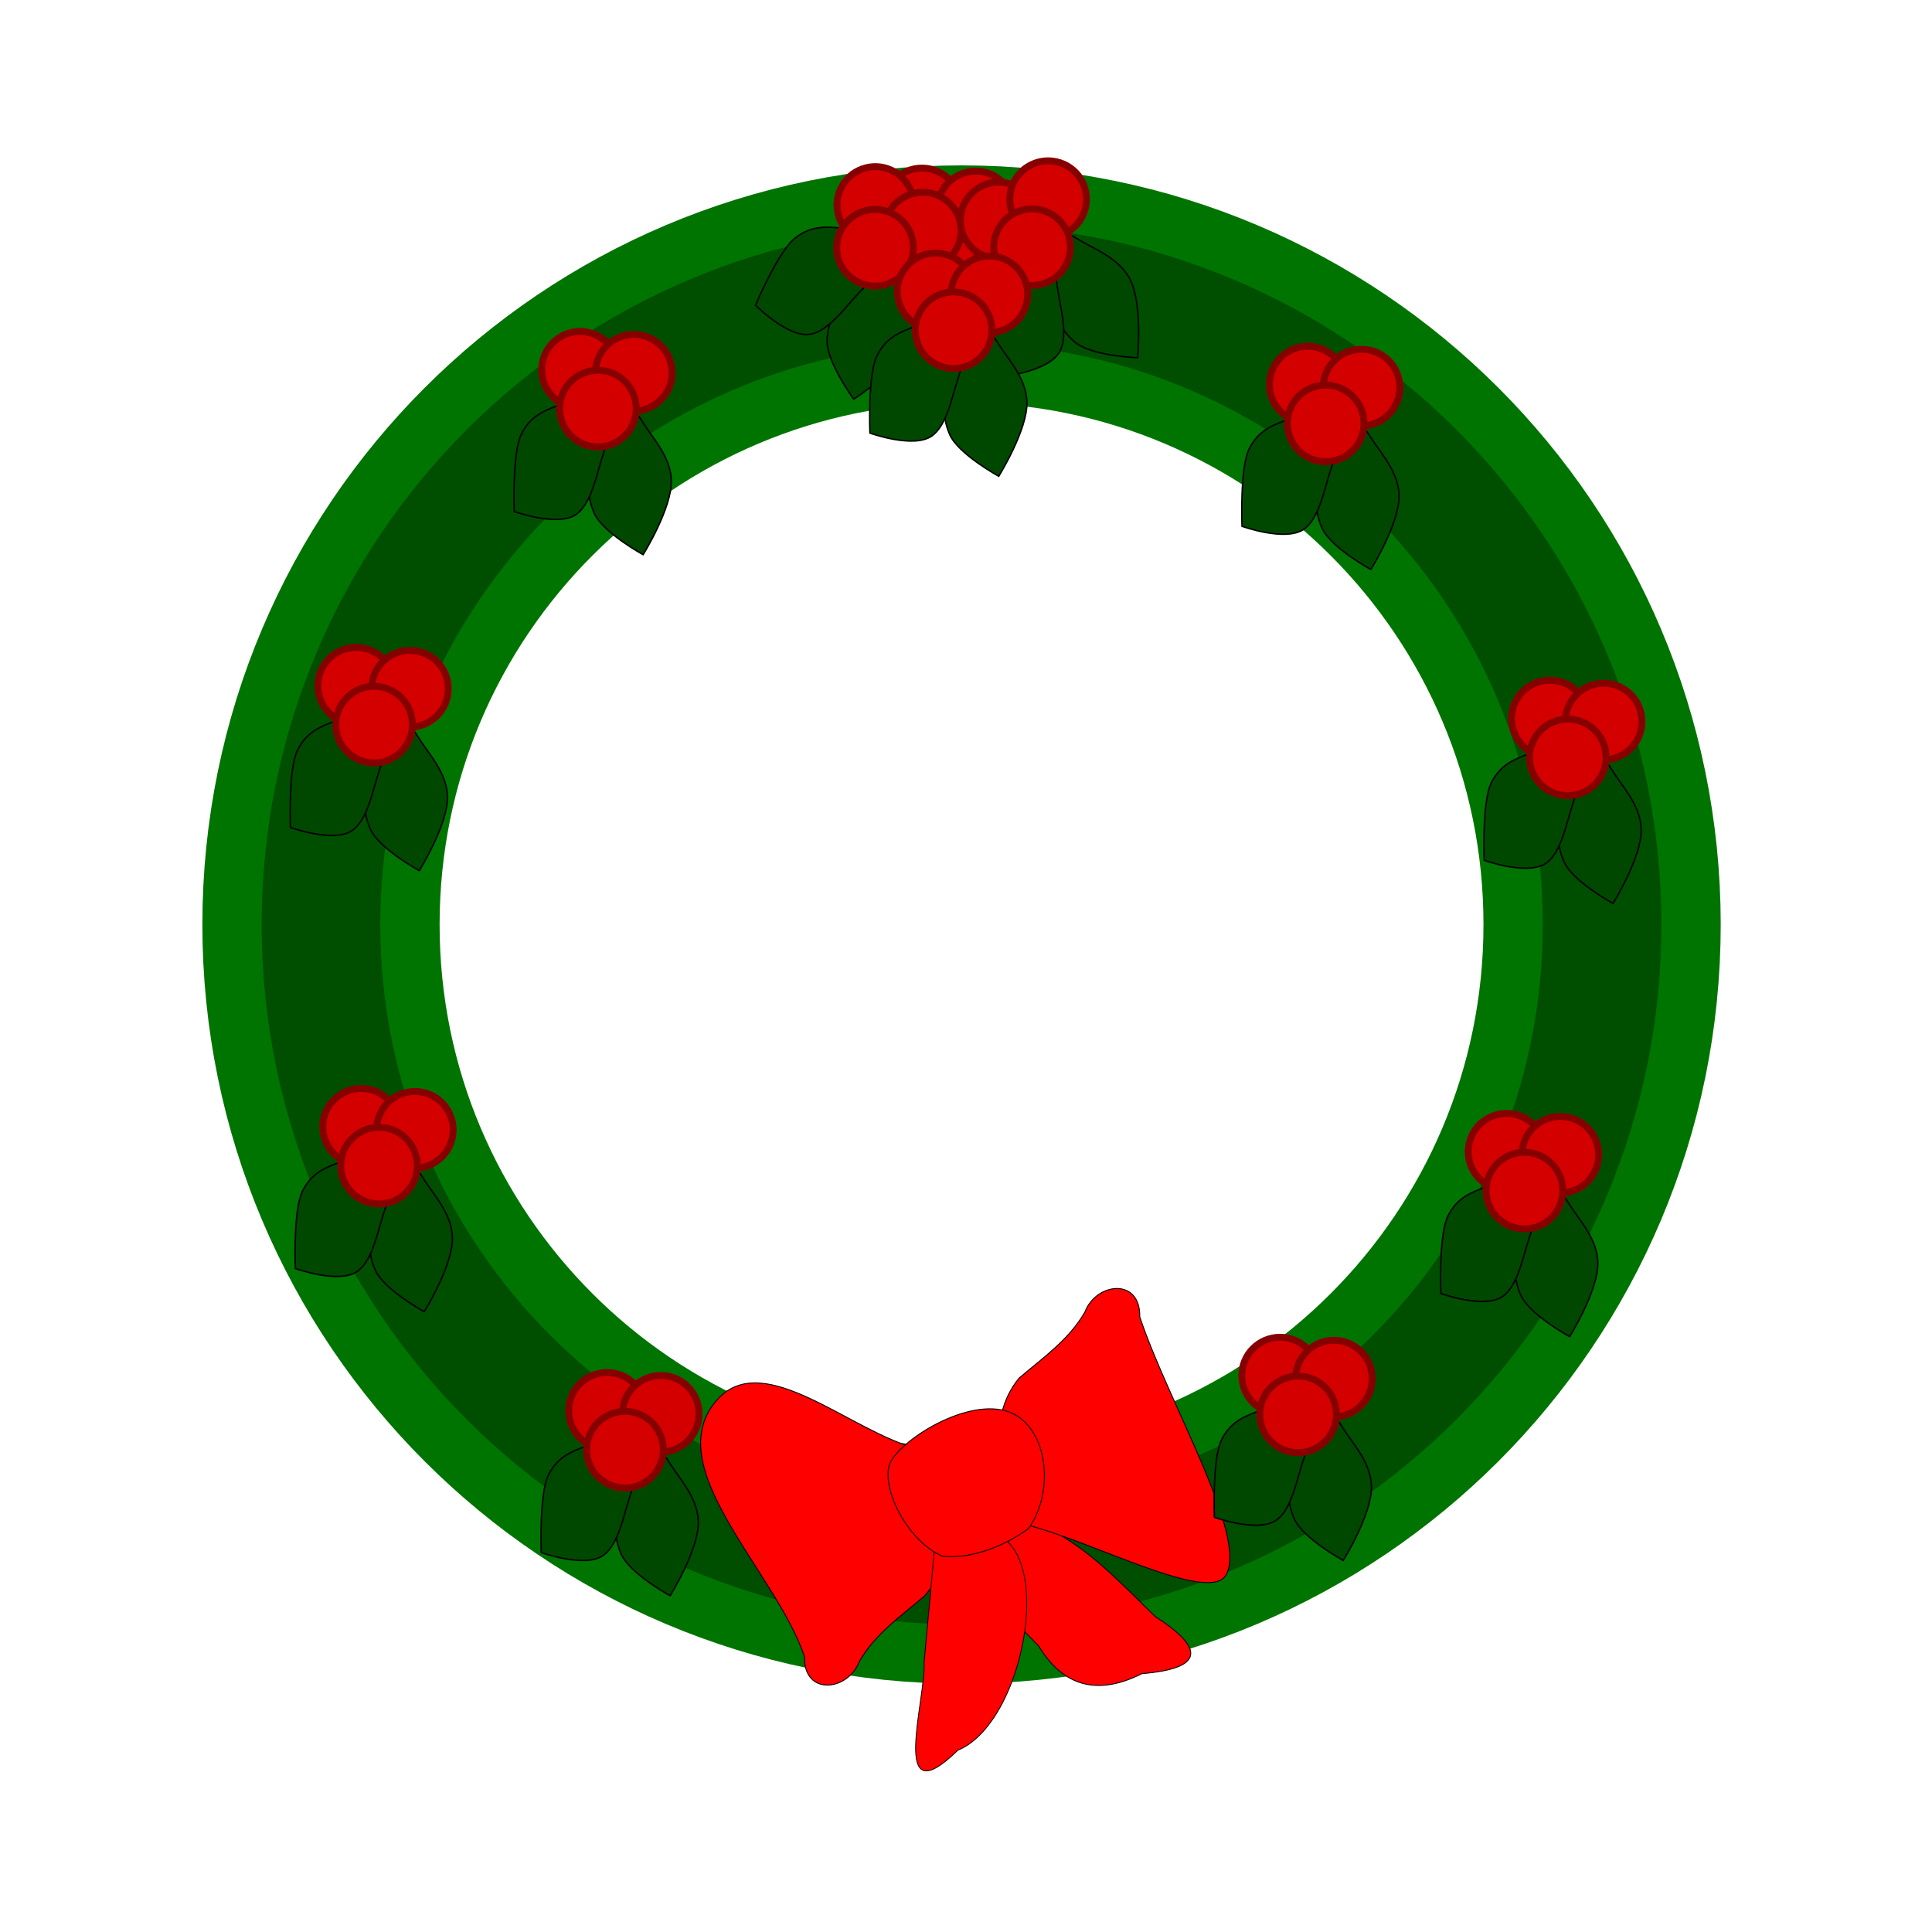 <svg:svg xmlns:dc="http://purl.org/dc/elements/1.1/" xmlns:ns1="http://sodipodi.sourceforge.net/DTD/sodipodi-0.dtd" xmlns:ns2="http://www.inkscape.org/namespaces/inkscape" xmlns:ns4="http://creativecommons.org/ns#" xmlns:rdf="http://www.w3.org/1999/02/22-rdf-syntax-ns#" xmlns:svg="http://www.w3.org/2000/svg" height="814.357" id="svg2" version="1.1" viewBox="-85.303 -69.709 814.357 814.357" width="814.357" ns1:docname="New document 1" ns2:version="0.47 r22583">
  <svg:defs id="defs4">
    <svg:filter id="filter3886" ns2:collect="always">
      <svg:feGaussianBlur id="feGaussianBlur3888" stdDeviation="19.286" ns2:collect="always" />
    </svg:filter>
  </svg:defs>
  <ns1:namedview bordercolor="#666666" borderopacity="1.0" id="base" pagecolor="#ffffff" showgrid="false" ns2:current-layer="layer1" ns2:cx="218.97102" ns2:cy="250.11594" ns2:document-units="px" ns2:pageopacity="0.0" ns2:pageshadow="2" ns2:window-height="988" ns2:window-maximized="1" ns2:window-width="1887" ns2:window-x="33" ns2:window-y="33" ns2:zoom="0.79439027" />
  <svg:g id="layer1" transform="translate(4.286 -8.076)" ns2:groupmode="layer" ns2:label="Layer 1">
    <svg:g id="g4321">
      <svg:path d="m688.57 605.22c0 149.12-120.88 270-270 270s-270-120.88-270-270 120.88-270 270-270 270 120.88 270 270z" id="path2816" style="stroke:#007400;stroke-width:100;fill:none" transform="translate(-102.86 -277.14)" ns1:cx="418.57144" ns1:cy="605.2193" ns1:rx="270" ns1:ry="270" ns1:type="arc" />
      <svg:path d="m688.57 605.22c0 149.12-120.88 270-270 270s-270-120.88-270-270 120.88-270 270-270 270 120.88 270 270z" id="path3843" style="opacity:.848;filter:url(#filter3886);stroke:#004000;stroke-width:50;fill:none" transform="translate(-102.86 -277.14)" />
      <svg:g id="g3667" transform="translate(-147.16 -23.08)">
        <svg:g id="g3669" style="fill:#004800" transform="translate(560 468.22)">
          <svg:path d="m-208.08 134.44c0.38 11.736-11.874 31.387-11.874 31.387s-16.948-9.228-20.65-17.523c-3.701-8.296-2.393-16.828-1.388-25.112 1.077-8.877 1.375-22.321 7.768-24.868 6.33-2.522 11.791 8.621 16.367 15.039 4.259 5.973 9.509 12.796 9.777 21.076z" id="path3671" style="fill-rule:evenodd;color:#000000;stroke:#000000;stroke-width:.608px;fill:#004800" ns1:nodetypes="cczaaaa" />
          <svg:path d="m-248.17 148.86c-7.717 5.434-26.098-1.225-26.098-1.225s-0.983-24.628 3.019-32.665c4.002-8.038 10.283-10.052 16.269-12.331 6.415-2.443 15.566-7.771 19.983-1.034 4.373 6.671-0.794 18.065-3.165 26.378-2.206 7.735-4.563 17.043-10.008 20.877z" id="path3673" style="fill-rule:evenodd;color:#000000;stroke:#000000;stroke-width:.608px;fill:#004800" ns1:nodetypes="cczaaaa" />
        </svg:g>
        <svg:g id="g3675" transform="translate(903.03 526.13)">
          <svg:path d="m-545.07 34.504c0 15.295-12.399 27.694-27.694 27.694s-27.694-12.399-27.694-27.694 12.399-27.694 27.694-27.694 27.694 12.399 27.694 27.694z" id="path3677" style="fill-rule:evenodd;stroke:#870000;stroke-width:5;fill:#d40000" transform="matrix(.583 0 0 .583 -255.67 9.873)" ns1:cx="-572.76636" ns1:cy="34.504169" ns1:rx="27.694197" ns1:ry="27.694197" ns1:type="arc" />
          <svg:path d="m-545.07 34.504c0 15.295-12.399 27.694-27.694 27.694s-27.694-12.399-27.694-27.694 12.399-27.694 27.694-27.694 27.694 12.399 27.694 27.694z" id="path3679" style="fill-rule:evenodd;stroke:#870000;stroke-width:5;fill:#d40000" transform="matrix(.583 0 0 .583 -233.01 11.132)" ns1:cx="-572.76636" ns1:cy="34.504169" ns1:rx="27.694197" ns1:ry="27.694197" ns1:type="arc" />
          <svg:path d="m-545.07 34.504c0 15.295-12.399 27.694-27.694 27.694s-27.694-12.399-27.694-27.694 12.399-27.694 27.694-27.694 27.694 12.399 27.694 27.694z" id="path3681" style="fill-rule:evenodd;stroke:#870000;stroke-width:5;fill:#d40000" transform="matrix(.583 0 0 .583 -248.11 26.238)" ns1:cx="-572.76636" ns1:cy="34.504169" ns1:rx="27.694197" ns1:ry="27.694197" ns1:type="arc" />
        </svg:g>
      </svg:g>
      <svg:g id="g3683" transform="translate(-158.55 -461.89)">
        <svg:g id="g3685" style="fill:#004800" transform="translate(560 468.22)">
          <svg:path d="m-208.08 134.44c0.38 11.736-11.874 31.387-11.874 31.387s-16.948-9.228-20.65-17.523c-3.701-8.296-2.393-16.828-1.388-25.112 1.077-8.877 1.375-22.321 7.768-24.868 6.33-2.522 11.791 8.621 16.367 15.039 4.259 5.973 9.509 12.796 9.777 21.076z" id="path3687" style="fill-rule:evenodd;color:#000000;stroke:#000000;stroke-width:.608px;fill:#004800" ns1:nodetypes="cczaaaa" />
          <svg:path d="m-248.17 148.86c-7.717 5.434-26.098-1.225-26.098-1.225s-0.983-24.628 3.019-32.665c4.002-8.038 10.283-10.052 16.269-12.331 6.415-2.443 15.566-7.771 19.983-1.034 4.373 6.671-0.794 18.065-3.165 26.378-2.206 7.735-4.563 17.043-10.008 20.877z" id="path3689" style="fill-rule:evenodd;color:#000000;stroke:#000000;stroke-width:.608px;fill:#004800" ns1:nodetypes="cczaaaa" />
        </svg:g>
        <svg:g id="g3691" transform="translate(903.03 526.13)">
          <svg:path d="m-545.07 34.504c0 15.295-12.399 27.694-27.694 27.694s-27.694-12.399-27.694-27.694 12.399-27.694 27.694-27.694 27.694 12.399 27.694 27.694z" id="path3693" style="fill-rule:evenodd;stroke:#870000;stroke-width:5;fill:#d40000" transform="matrix(.583 0 0 .583 -255.67 9.873)" ns1:cx="-572.76636" ns1:cy="34.504169" ns1:rx="27.694197" ns1:ry="27.694197" ns1:type="arc" />
          <svg:path d="m-545.07 34.504c0 15.295-12.399 27.694-27.694 27.694s-27.694-12.399-27.694-27.694 12.399-27.694 27.694-27.694 27.694 12.399 27.694 27.694z" id="path3695" style="fill-rule:evenodd;stroke:#870000;stroke-width:5;fill:#d40000" transform="matrix(.583 0 0 .583 -233.01 11.132)" ns1:cx="-572.76636" ns1:cy="34.504169" ns1:rx="27.694197" ns1:ry="27.694197" ns1:type="arc" />
          <svg:path d="m-545.07 34.504c0 15.295-12.399 27.694-27.694 27.694s-27.694-12.399-27.694-27.694 12.399-27.694 27.694-27.694 27.694 12.399 27.694 27.694z" id="path3697" style="fill-rule:evenodd;stroke:#870000;stroke-width:5;fill:#d40000" transform="matrix(.583 0 0 .583 -248.11 26.238)" ns1:cx="-572.76636" ns1:cy="34.504169" ns1:rx="27.694197" ns1:ry="27.694197" ns1:type="arc" />
        </svg:g>
      </svg:g>
      <svg:g id="g3715" transform="translate(-14.421 -530.75)">
        <svg:g id="g3717" style="fill:#004800" transform="translate(560 468.22)">
          <svg:path d="m-208.08 134.44c0.38 11.736-11.874 31.387-11.874 31.387s-16.948-9.228-20.65-17.523c-3.701-8.296-2.393-16.828-1.388-25.112 1.077-8.877 1.375-22.321 7.768-24.868 6.33-2.522 11.791 8.621 16.367 15.039 4.259 5.973 9.509 12.796 9.777 21.076z" id="path3719" style="fill-rule:evenodd;color:#000000;stroke:#000000;stroke-width:.608px;fill:#004800" ns1:nodetypes="cczaaaa" />
          <svg:path d="m-248.17 148.86c-7.717 5.434-26.098-1.225-26.098-1.225s-0.983-24.628 3.019-32.665c4.002-8.038 10.283-10.052 16.269-12.331 6.415-2.443 15.566-7.771 19.983-1.034 4.373 6.671-0.794 18.065-3.165 26.378-2.206 7.735-4.563 17.043-10.008 20.877z" id="path3721" style="fill-rule:evenodd;color:#000000;stroke:#000000;stroke-width:.608px;fill:#004800" ns1:nodetypes="cczaaaa" />
        </svg:g>
        <svg:g id="g3723" transform="translate(903.03 526.13)">
          <svg:path d="m-545.07 34.504c0 15.295-12.399 27.694-27.694 27.694s-27.694-12.399-27.694-27.694 12.399-27.694 27.694-27.694 27.694 12.399 27.694 27.694z" id="path3725" style="fill-rule:evenodd;stroke:#870000;stroke-width:5;fill:#d40000" transform="matrix(.583 0 0 .583 -255.67 9.873)" ns1:cx="-572.76636" ns1:cy="34.504169" ns1:rx="27.694197" ns1:ry="27.694197" ns1:type="arc" />
          <svg:path d="m-545.07 34.504c0 15.295-12.399 27.694-27.694 27.694s-27.694-12.399-27.694-27.694 12.399-27.694 27.694-27.694 27.694 12.399 27.694 27.694z" id="path3727" style="fill-rule:evenodd;stroke:#870000;stroke-width:5;fill:#d40000" transform="matrix(.583 0 0 .583 -233.01 11.132)" ns1:cx="-572.76636" ns1:cy="34.504169" ns1:rx="27.694197" ns1:ry="27.694197" ns1:type="arc" />
          <svg:path d="m-545.07 34.504c0 15.295-12.399 27.694-27.694 27.694s-27.694-12.399-27.694-27.694 12.399-27.694 27.694-27.694 27.694 12.399 27.694 27.694z" id="path3729" style="fill-rule:evenodd;stroke:#870000;stroke-width:5;fill:#d40000" transform="matrix(.583 0 0 .583 -248.11 26.238)" ns1:cx="-572.76636" ns1:cy="34.504169" ns1:rx="27.694197" ns1:ry="27.694197" ns1:type="arc" />
        </svg:g>
      </svg:g>
      <svg:g id="g3699" transform="matrix(.905 .426 -.426 .905 232.62 -612.05)">
        <svg:g id="g3701" style="fill:#004800" transform="translate(560 468.22)">
          <svg:path d="m-208.08 134.44c0.38 11.736-11.874 31.387-11.874 31.387s-16.948-9.228-20.65-17.523c-3.701-8.296-2.393-16.828-1.388-25.112 1.077-8.877 1.375-22.321 7.768-24.868 6.33-2.522 11.791 8.621 16.367 15.039 4.259 5.973 9.509 12.796 9.777 21.076z" id="path3703" style="fill-rule:evenodd;color:#000000;stroke:#000000;stroke-width:.608px;fill:#004800" ns1:nodetypes="cczaaaa" />
          <svg:path d="m-248.17 148.86c-7.717 5.434-26.098-1.225-26.098-1.225s-0.983-24.628 3.019-32.665c4.002-8.038 10.283-10.052 16.269-12.331 6.415-2.443 15.566-7.771 19.983-1.034 4.373 6.671-0.794 18.065-3.165 26.378-2.206 7.735-4.563 17.043-10.008 20.877z" id="path3705" style="fill-rule:evenodd;color:#000000;stroke:#000000;stroke-width:.608px;fill:#004800" ns1:nodetypes="cczaaaa" />
        </svg:g>
        <svg:g id="g3707" transform="translate(903.03 526.13)">
          <svg:path d="m-545.07 34.504c0 15.295-12.399 27.694-27.694 27.694s-27.694-12.399-27.694-27.694 12.399-27.694 27.694-27.694 27.694 12.399 27.694 27.694z" id="path3709" style="fill-rule:evenodd;stroke:#870000;stroke-width:5;fill:#d40000" transform="matrix(.583 0 0 .583 -255.67 9.873)" ns1:cx="-572.76636" ns1:cy="34.504169" ns1:rx="27.694197" ns1:ry="27.694197" ns1:type="arc" />
          <svg:path d="m-545.07 34.504c0 15.295-12.399 27.694-27.694 27.694s-27.694-12.399-27.694-27.694 12.399-27.694 27.694-27.694 27.694 12.399 27.694 27.694z" id="path3711" style="fill-rule:evenodd;stroke:#870000;stroke-width:5;fill:#d40000" transform="matrix(.583 0 0 .583 -233.01 11.132)" ns1:cx="-572.76636" ns1:cy="34.504169" ns1:rx="27.694197" ns1:ry="27.694197" ns1:type="arc" />
          <svg:path d="m-545.07 34.504c0 15.295-12.399 27.694-27.694 27.694s-27.694-12.399-27.694-27.694 12.399-27.694 27.694-27.694 27.694 12.399 27.694 27.694z" id="path3713" style="fill-rule:evenodd;stroke:#870000;stroke-width:5;fill:#d40000" transform="matrix(.583 0 0 .583 -248.11 26.238)" ns1:cx="-572.76636" ns1:cy="34.504169" ns1:rx="27.694197" ns1:ry="27.694197" ns1:type="arc" />
        </svg:g>
      </svg:g>
      <svg:g id="g3731" transform="matrix(.895 -.446 .446 .895 -197.19 -326.65)">
        <svg:g id="g3733" style="fill:#004800" transform="translate(560 468.22)">
          <svg:path d="m-208.08 134.44c0.38 11.736-11.874 31.387-11.874 31.387s-16.948-9.228-20.65-17.523c-3.701-8.296-2.393-16.828-1.388-25.112 1.077-8.877 1.375-22.321 7.768-24.868 6.33-2.522 11.791 8.621 16.367 15.039 4.259 5.973 9.509 12.796 9.777 21.076z" id="path3735" style="fill-rule:evenodd;color:#000000;stroke:#000000;stroke-width:.608px;fill:#004800" ns1:nodetypes="cczaaaa" />
          <svg:path d="m-248.17 148.86c-7.717 5.434-26.098-1.225-26.098-1.225s-0.983-24.628 3.019-32.665c4.002-8.038 10.283-10.052 16.269-12.331 6.415-2.443 15.566-7.771 19.983-1.034 4.373 6.671-0.794 18.065-3.165 26.378-2.206 7.735-4.563 17.043-10.008 20.877z" id="path3737" style="fill-rule:evenodd;color:#000000;stroke:#000000;stroke-width:.608px;fill:#004800" ns1:nodetypes="cczaaaa" />
        </svg:g>
        <svg:g id="g3739" transform="translate(903.03 526.13)">
          <svg:path d="m-545.07 34.504c0 15.295-12.399 27.694-27.694 27.694s-27.694-12.399-27.694-27.694 12.399-27.694 27.694-27.694 27.694 12.399 27.694 27.694z" id="path3741" style="fill-rule:evenodd;stroke:#870000;stroke-width:5;fill:#d40000" transform="matrix(.583 0 0 .583 -255.67 9.873)" ns1:cx="-572.76636" ns1:cy="34.504169" ns1:rx="27.694197" ns1:ry="27.694197" ns1:type="arc" />
          <svg:path d="m-545.07 34.504c0 15.295-12.399 27.694-27.694 27.694s-27.694-12.399-27.694-27.694 12.399-27.694 27.694-27.694 27.694 12.399 27.694 27.694z" id="path3743" style="fill-rule:evenodd;stroke:#870000;stroke-width:5;fill:#d40000" transform="matrix(.583 0 0 .583 -233.01 11.132)" ns1:cx="-572.76636" ns1:cy="34.504169" ns1:rx="27.694197" ns1:ry="27.694197" ns1:type="arc" />
          <svg:path d="m-545.07 34.504c0 15.295-12.399 27.694-27.694 27.694s-27.694-12.399-27.694-27.694 12.399-27.694 27.694-27.694 27.694 12.399 27.694 27.694z" id="path3745" style="fill-rule:evenodd;stroke:#870000;stroke-width:5;fill:#d40000" transform="matrix(.583 0 0 .583 -248.11 26.238)" ns1:cx="-572.76636" ns1:cy="34.504169" ns1:rx="27.694197" ns1:ry="27.694197" ns1:type="arc" />
        </svg:g>
      </svg:g>
      <svg:g id="g3747" transform="translate(-8.65 -494.94)">
        <svg:g id="g3749" style="fill:#004800" transform="translate(560 468.22)">
          <svg:path d="m-208.08 134.44c0.38 11.736-11.874 31.387-11.874 31.387s-16.948-9.228-20.65-17.523c-3.701-8.296-2.393-16.828-1.388-25.112 1.077-8.877 1.375-22.321 7.768-24.868 6.33-2.522 11.791 8.621 16.367 15.039 4.259 5.973 9.509 12.796 9.777 21.076z" id="path3751" style="fill-rule:evenodd;color:#000000;stroke:#000000;stroke-width:.608px;fill:#004800" ns1:nodetypes="cczaaaa" />
          <svg:path d="m-248.17 148.86c-7.717 5.434-26.098-1.225-26.098-1.225s-0.983-24.628 3.019-32.665c4.002-8.038 10.283-10.052 16.269-12.331 6.415-2.443 15.566-7.771 19.983-1.034 4.373 6.671-0.794 18.065-3.165 26.378-2.206 7.735-4.563 17.043-10.008 20.877z" id="path3753" style="fill-rule:evenodd;color:#000000;stroke:#000000;stroke-width:.608px;fill:#004800" ns1:nodetypes="cczaaaa" />
        </svg:g>
        <svg:g id="g3755" transform="translate(903.03 526.13)">
          <svg:path d="m-545.07 34.504c0 15.295-12.399 27.694-27.694 27.694s-27.694-12.399-27.694-27.694 12.399-27.694 27.694-27.694 27.694 12.399 27.694 27.694z" id="path3757" style="fill-rule:evenodd;stroke:#870000;stroke-width:5;fill:#d40000" transform="matrix(.583 0 0 .583 -255.67 9.873)" ns1:cx="-572.76636" ns1:cy="34.504169" ns1:rx="27.694197" ns1:ry="27.694197" ns1:type="arc" />
          <svg:path d="m-545.07 34.504c0 15.295-12.399 27.694-27.694 27.694s-27.694-12.399-27.694-27.694 12.399-27.694 27.694-27.694 27.694 12.399 27.694 27.694z" id="path3759" style="fill-rule:evenodd;stroke:#870000;stroke-width:5;fill:#d40000" transform="matrix(.583 0 0 .583 -233.01 11.132)" ns1:cx="-572.76636" ns1:cy="34.504169" ns1:rx="27.694197" ns1:ry="27.694197" ns1:type="arc" />
          <svg:path d="m-545.07 34.504c0 15.295-12.399 27.694-27.694 27.694s-27.694-12.399-27.694-27.694 12.399-27.694 27.694-27.694 27.694 12.399 27.694 27.694z" id="path3761" style="fill-rule:evenodd;stroke:#870000;stroke-width:5;fill:#d40000" transform="matrix(.583 0 0 .583 -248.11 26.238)" ns1:cx="-572.76636" ns1:cy="34.504169" ns1:rx="27.694197" ns1:ry="27.694197" ns1:type="arc" />
        </svg:g>
      </svg:g>
      <svg:g id="g3763" transform="translate(231.99 -132.28)">
        <svg:g id="g3765" style="fill:#004800" transform="translate(560 468.22)">
          <svg:path d="m-208.08 134.44c0.38 11.736-11.874 31.387-11.874 31.387s-16.948-9.228-20.65-17.523c-3.701-8.296-2.393-16.828-1.388-25.112 1.077-8.877 1.375-22.321 7.768-24.868 6.33-2.522 11.791 8.621 16.367 15.039 4.259 5.973 9.509 12.796 9.777 21.076z" id="path3767" style="fill-rule:evenodd;color:#000000;stroke:#000000;stroke-width:.608px;fill:#004800" ns1:nodetypes="cczaaaa" />
          <svg:path d="m-248.17 148.86c-7.717 5.434-26.098-1.225-26.098-1.225s-0.983-24.628 3.019-32.665c4.002-8.038 10.283-10.052 16.269-12.331 6.415-2.443 15.566-7.771 19.983-1.034 4.373 6.671-0.794 18.065-3.165 26.378-2.206 7.735-4.563 17.043-10.008 20.877z" id="path3769" style="fill-rule:evenodd;color:#000000;stroke:#000000;stroke-width:.608px;fill:#004800" ns1:nodetypes="cczaaaa" />
        </svg:g>
        <svg:g id="g3771" transform="translate(903.03 526.13)">
          <svg:path d="m-545.07 34.504c0 15.295-12.399 27.694-27.694 27.694s-27.694-12.399-27.694-27.694 12.399-27.694 27.694-27.694 27.694 12.399 27.694 27.694z" id="path3773" style="fill-rule:evenodd;stroke:#870000;stroke-width:5;fill:#d40000" transform="matrix(.583 0 0 .583 -255.67 9.873)" ns1:cx="-572.76636" ns1:cy="34.504169" ns1:rx="27.694197" ns1:ry="27.694197" ns1:type="arc" />
          <svg:path d="m-545.07 34.504c0 15.295-12.399 27.694-27.694 27.694s-27.694-12.399-27.694-27.694 12.399-27.694 27.694-27.694 27.694 12.399 27.694 27.694z" id="path3775" style="fill-rule:evenodd;stroke:#870000;stroke-width:5;fill:#d40000" transform="matrix(.583 0 0 .583 -233.01 11.132)" ns1:cx="-572.76636" ns1:cy="34.504169" ns1:rx="27.694197" ns1:ry="27.694197" ns1:type="arc" />
          <svg:path d="m-545.07 34.504c0 15.295-12.399 27.694-27.694 27.694s-27.694-12.399-27.694-27.694 12.399-27.694 27.694-27.694 27.694 12.399 27.694 27.694z" id="path3777" style="fill-rule:evenodd;stroke:#870000;stroke-width:5;fill:#d40000" transform="matrix(.583 0 0 .583 -248.11 26.238)" ns1:cx="-572.76636" ns1:cy="34.504169" ns1:rx="27.694197" ns1:ry="27.694197" ns1:type="arc" />
        </svg:g>
      </svg:g>
      <svg:g id="g3779" transform="translate(-252.9 -328.7)">
        <svg:g id="g3781" style="fill:#004800" transform="translate(560 468.22)">
          <svg:path d="m-208.08 134.44c0.38 11.736-11.874 31.387-11.874 31.387s-16.948-9.228-20.65-17.523c-3.701-8.296-2.393-16.828-1.388-25.112 1.077-8.877 1.375-22.321 7.768-24.868 6.33-2.522 11.791 8.621 16.367 15.039 4.259 5.973 9.509 12.796 9.777 21.076z" id="path3783" style="fill-rule:evenodd;color:#000000;stroke:#000000;stroke-width:.608px;fill:#004800" ns1:nodetypes="cczaaaa" />
          <svg:path d="m-248.17 148.86c-7.717 5.434-26.098-1.225-26.098-1.225s-0.983-24.628 3.019-32.665c4.002-8.038 10.283-10.052 16.269-12.331 6.415-2.443 15.566-7.771 19.983-1.034 4.373 6.671-0.794 18.065-3.165 26.378-2.206 7.735-4.563 17.043-10.008 20.877z" id="path3785" style="fill-rule:evenodd;color:#000000;stroke:#000000;stroke-width:.608px;fill:#004800" ns1:nodetypes="cczaaaa" />
        </svg:g>
        <svg:g id="g3787" transform="translate(903.03 526.13)">
          <svg:path d="m-545.07 34.504c0 15.295-12.399 27.694-27.694 27.694s-27.694-12.399-27.694-27.694 12.399-27.694 27.694-27.694 27.694 12.399 27.694 27.694z" id="path3789" style="fill-rule:evenodd;stroke:#870000;stroke-width:5;fill:#d40000" transform="matrix(.583 0 0 .583 -255.67 9.873)" ns1:cx="-572.76636" ns1:cy="34.504169" ns1:rx="27.694197" ns1:ry="27.694197" ns1:type="arc" />
          <svg:path d="m-545.07 34.504c0 15.295-12.399 27.694-27.694 27.694s-27.694-12.399-27.694-27.694 12.399-27.694 27.694-27.694 27.694 12.399 27.694 27.694z" id="path3791" style="fill-rule:evenodd;stroke:#870000;stroke-width:5;fill:#d40000" transform="matrix(.583 0 0 .583 -233.01 11.132)" ns1:cx="-572.76636" ns1:cy="34.504169" ns1:rx="27.694197" ns1:ry="27.694197" ns1:type="arc" />
          <svg:path d="m-545.07 34.504c0 15.295-12.399 27.694-27.694 27.694s-27.694-12.399-27.694-27.694 12.399-27.694 27.694-27.694 27.694 12.399 27.694 27.694z" id="path3793" style="fill-rule:evenodd;stroke:#870000;stroke-width:5;fill:#d40000" transform="matrix(.583 0 0 .583 -248.11 26.238)" ns1:cx="-572.76636" ns1:cy="34.504169" ns1:rx="27.694197" ns1:ry="27.694197" ns1:type="arc" />
        </svg:g>
      </svg:g>
      <svg:g id="g3795" transform="translate(250.26 -314.88)">
        <svg:g id="g3797" style="fill:#004800" transform="translate(560 468.22)">
          <svg:path d="m-208.08 134.44c0.38 11.736-11.874 31.387-11.874 31.387s-16.948-9.228-20.65-17.523c-3.701-8.296-2.393-16.828-1.388-25.112 1.077-8.877 1.375-22.321 7.768-24.868 6.33-2.522 11.791 8.621 16.367 15.039 4.259 5.973 9.509 12.796 9.777 21.076z" id="path3799" style="fill-rule:evenodd;color:#000000;stroke:#000000;stroke-width:.608px;fill:#004800" ns1:nodetypes="cczaaaa" />
          <svg:path d="m-248.17 148.86c-7.717 5.434-26.098-1.225-26.098-1.225s-0.983-24.628 3.019-32.665c4.002-8.038 10.283-10.052 16.269-12.331 6.415-2.443 15.566-7.771 19.983-1.034 4.373 6.671-0.794 18.065-3.165 26.378-2.206 7.735-4.563 17.043-10.008 20.877z" id="path3801" style="fill-rule:evenodd;color:#000000;stroke:#000000;stroke-width:.608px;fill:#004800" ns1:nodetypes="cczaaaa" />
        </svg:g>
        <svg:g id="g3803" transform="translate(903.03 526.13)">
          <svg:path d="m-545.07 34.504c0 15.295-12.399 27.694-27.694 27.694s-27.694-12.399-27.694-27.694 12.399-27.694 27.694-27.694 27.694 12.399 27.694 27.694z" id="path3805" style="fill-rule:evenodd;stroke:#870000;stroke-width:5;fill:#d40000" transform="matrix(.583 0 0 .583 -255.67 9.873)" ns1:cx="-572.76636" ns1:cy="34.504169" ns1:rx="27.694197" ns1:ry="27.694197" ns1:type="arc" />
          <svg:path d="m-545.07 34.504c0 15.295-12.399 27.694-27.694 27.694s-27.694-12.399-27.694-27.694 12.399-27.694 27.694-27.694 27.694 12.399 27.694 27.694z" id="path3807" style="fill-rule:evenodd;stroke:#870000;stroke-width:5;fill:#d40000" transform="matrix(.583 0 0 .583 -233.01 11.132)" ns1:cx="-572.76636" ns1:cy="34.504169" ns1:rx="27.694197" ns1:ry="27.694197" ns1:type="arc" />
          <svg:path d="m-545.07 34.504c0 15.295-12.399 27.694-27.694 27.694s-27.694-12.399-27.694-27.694 12.399-27.694 27.694-27.694 27.694 12.399 27.694 27.694z" id="path3809" style="fill-rule:evenodd;stroke:#870000;stroke-width:5;fill:#d40000" transform="matrix(.583 0 0 .583 -248.11 26.238)" ns1:cx="-572.76636" ns1:cy="34.504169" ns1:rx="27.694197" ns1:ry="27.694197" ns1:type="arc" />
        </svg:g>
      </svg:g>
      <svg:g id="g3811" transform="translate(148.2 -455.65)">
        <svg:g id="g3813" style="fill:#004800" transform="translate(560 468.22)">
          <svg:path d="m-208.08 134.44c0.38 11.736-11.874 31.387-11.874 31.387s-16.948-9.228-20.65-17.523c-3.701-8.296-2.393-16.828-1.388-25.112 1.077-8.877 1.375-22.321 7.768-24.868 6.33-2.522 11.791 8.621 16.367 15.039 4.259 5.973 9.509 12.796 9.777 21.076z" id="path3815" style="fill-rule:evenodd;color:#000000;stroke:#000000;stroke-width:.608px;fill:#004800" ns1:nodetypes="cczaaaa" />
          <svg:path d="m-248.17 148.86c-7.717 5.434-26.098-1.225-26.098-1.225s-0.983-24.628 3.019-32.665c4.002-8.038 10.283-10.052 16.269-12.331 6.415-2.443 15.566-7.771 19.983-1.034 4.373 6.671-0.794 18.065-3.165 26.378-2.206 7.735-4.563 17.043-10.008 20.877z" id="path3817" style="fill-rule:evenodd;color:#000000;stroke:#000000;stroke-width:.608px;fill:#004800" ns1:nodetypes="cczaaaa" />
        </svg:g>
        <svg:g id="g3819" transform="translate(903.03 526.13)">
          <svg:path d="m-545.07 34.504c0 15.295-12.399 27.694-27.694 27.694s-27.694-12.399-27.694-27.694 12.399-27.694 27.694-27.694 27.694 12.399 27.694 27.694z" id="path3821" style="fill-rule:evenodd;stroke:#870000;stroke-width:5;fill:#d40000" transform="matrix(.583 0 0 .583 -255.67 9.873)" ns1:cx="-572.76636" ns1:cy="34.504169" ns1:rx="27.694197" ns1:ry="27.694197" ns1:type="arc" />
          <svg:path d="m-545.07 34.504c0 15.295-12.399 27.694-27.694 27.694s-27.694-12.399-27.694-27.694 12.399-27.694 27.694-27.694 27.694 12.399 27.694 27.694z" id="path3823" style="fill-rule:evenodd;stroke:#870000;stroke-width:5;fill:#d40000" transform="matrix(.583 0 0 .583 -233.01 11.132)" ns1:cx="-572.76636" ns1:cy="34.504169" ns1:rx="27.694197" ns1:ry="27.694197" ns1:type="arc" />
          <svg:path d="m-545.07 34.504c0 15.295-12.399 27.694-27.694 27.694s-27.694-12.399-27.694-27.694 12.399-27.694 27.694-27.694 27.694 12.399 27.694 27.694z" id="path3825" style="fill-rule:evenodd;stroke:#870000;stroke-width:5;fill:#d40000" transform="matrix(.583 0 0 .583 -248.11 26.238)" ns1:cx="-572.76636" ns1:cy="34.504169" ns1:rx="27.694197" ns1:ry="27.694197" ns1:type="arc" />
        </svg:g>
      </svg:g>
      <svg:g id="g3827" transform="translate(-250.82 -142.8)">
        <svg:g id="g3829" style="fill:#004800" transform="translate(560 468.22)">
          <svg:path d="m-208.08 134.44c0.38 11.736-11.874 31.387-11.874 31.387s-16.948-9.228-20.65-17.523c-3.701-8.296-2.393-16.828-1.388-25.112 1.077-8.877 1.375-22.321 7.768-24.868 6.33-2.522 11.791 8.621 16.367 15.039 4.259 5.973 9.509 12.796 9.777 21.076z" id="path3831" style="fill-rule:evenodd;color:#000000;stroke:#000000;stroke-width:.608px;fill:#004800" ns1:nodetypes="cczaaaa" />
          <svg:path d="m-248.17 148.86c-7.717 5.434-26.098-1.225-26.098-1.225s-0.983-24.628 3.019-32.665c4.002-8.038 10.283-10.052 16.269-12.331 6.415-2.443 15.566-7.771 19.983-1.034 4.373 6.671-0.794 18.065-3.165 26.378-2.206 7.735-4.563 17.043-10.008 20.877z" id="path3833" style="fill-rule:evenodd;color:#000000;stroke:#000000;stroke-width:.608px;fill:#004800" ns1:nodetypes="cczaaaa" />
        </svg:g>
        <svg:g id="g3835" transform="translate(903.03 526.13)">
          <svg:path d="m-545.07 34.504c0 15.295-12.399 27.694-27.694 27.694s-27.694-12.399-27.694-27.694 12.399-27.694 27.694-27.694 27.694 12.399 27.694 27.694z" id="path3837" style="fill-rule:evenodd;stroke:#870000;stroke-width:5;fill:#d40000" transform="matrix(.583 0 0 .583 -255.67 9.873)" ns1:cx="-572.76636" ns1:cy="34.504169" ns1:rx="27.694197" ns1:ry="27.694197" ns1:type="arc" />
          <svg:path d="m-545.07 34.504c0 15.295-12.399 27.694-27.694 27.694s-27.694-12.399-27.694-27.694 12.399-27.694 27.694-27.694 27.694 12.399 27.694 27.694z" id="path3839" style="fill-rule:evenodd;stroke:#870000;stroke-width:5;fill:#d40000" transform="matrix(.583 0 0 .583 -233.01 11.132)" ns1:cx="-572.76636" ns1:cy="34.504169" ns1:rx="27.694197" ns1:ry="27.694197" ns1:type="arc" />
          <svg:path d="m-545.07 34.504c0 15.295-12.399 27.694-27.694 27.694s-27.694-12.399-27.694-27.694 12.399-27.694 27.694-27.694 27.694 12.399 27.694 27.694z" id="path3841" style="fill-rule:evenodd;stroke:#870000;stroke-width:5;fill:#d40000" transform="matrix(.583 0 0 .583 -248.11 26.238)" ns1:cx="-572.76636" ns1:cy="34.504169" ns1:rx="27.694197" ns1:ry="27.694197" ns1:type="arc" />
        </svg:g>
      </svg:g>
      <svg:g id="g4302" transform="matrix(.363 -.129 .129 .363 400.94 384.11)" ns2:transform-center-x="13.847098" ns2:transform-center-y="28.953023">
        <svg:path d="m-409.65 420.21c114.38-38.448 156.14 73.139 196.13 153.11 40.364 52.305 30.036 71.112-34.75 53.932-52.327 6.619-85.557-13.974-96.388-66.489-21.664-46.85-43.328-93.699-64.992-140.55z" id="path4256" style="fill-rule:evenodd;color:#000000;stroke:#000000;stroke-width:.964px;fill:#ff0000" />
        <svg:path d="m-584.6 188.6c66.472-34.873 125.04 83.083 187.57 124.62 11.938 53.659 5.354 123.09-46.196 154.1-31.85 12.108-65.189 21.125-91.767 43.751-22.548 26.757-70.358 15.54-54.973-24.93 1.843-99.103-82.472-251.46 5.371-297.54z" id="rect4028" style="fill-rule:evenodd;color:#000000;stroke:#000000;stroke-width:1px;fill:#ff0000" ns1:nodetypes="ccccca" />
        <svg:path d="m-415.22 420.18c166.83-32.972 44.597 214.29-50.959 218.62-96.455 44.506-14.208-63.507-2.373-103.4 17.777-38.405 35.554-76.811 53.331-115.22z" id="rect4251" style="fill-rule:evenodd;color:#000000;stroke:#000000;stroke-width:.9px;fill:#ff0000" />
        <svg:path d="m-125.13 556.18c-27.713 24.824-125.04-83.083-187.57-124.62-11.938-53.659-5.354-123.09 46.196-154.1 31.85-12.108 65.189-21.125 91.767-43.751 22.548-26.757 70.358-15.54 54.973 24.93-1.843 99.103 31.246 264.74-5.371 297.54z" id="path4031" style="fill-rule:evenodd;color:#000000;stroke:#000000;stroke-width:1px;fill:#ff0000" ns1:nodetypes="cccccs" />
        <svg:path d="m-428.51 315.75c26.694-21.624 115.97-38.292 146.02 0 25.485 32.476 8.472 93.98-29.446 120.29-30.705 9.428-69.425 10.701-98.415-2.54-33.161-30.055-39.509-100.46-18.164-117.75z" id="rect4022" style="fill-rule:evenodd;color:#000000;stroke:#000000;stroke-width:1px;fill:#ff0000" ns1:nodetypes="caccs" />
      </svg:g>
      <svg:g id="g3658" transform="translate(136.56 -37.944)">
        <svg:g id="g3654" style="fill:#004800" transform="translate(560 468.22)">
          <svg:path d="m-208.08 134.44c0.38 11.736-11.874 31.387-11.874 31.387s-16.948-9.228-20.65-17.523c-3.701-8.296-2.393-16.828-1.388-25.112 1.077-8.877 1.375-22.321 7.768-24.868 6.33-2.522 11.791 8.621 16.367 15.039 4.259 5.973 9.509 12.796 9.777 21.076z" id="rect3649" style="fill-rule:evenodd;color:#000000;stroke:#000000;stroke-width:.608px;fill:#004800" ns1:nodetypes="cczaaaa" />
          <svg:path d="m-248.17 148.86c-7.717 5.434-26.098-1.225-26.098-1.225s-0.983-24.628 3.019-32.665c4.002-8.038 10.283-10.052 16.269-12.331 6.415-2.443 15.566-7.771 19.983-1.034 4.373 6.671-0.794 18.065-3.165 26.378-2.206 7.735-4.563 17.043-10.008 20.877z" id="path3652" style="fill-rule:evenodd;color:#000000;stroke:#000000;stroke-width:.608px;fill:#004800" ns1:nodetypes="cczaaaa" />
        </svg:g>
        <svg:g id="g3609" transform="translate(903.03 526.13)">
          <svg:path d="m-545.07 34.504c0 15.295-12.399 27.694-27.694 27.694s-27.694-12.399-27.694-27.694 12.399-27.694 27.694-27.694 27.694 12.399 27.694 27.694z" id="path3611" style="fill-rule:evenodd;stroke:#870000;stroke-width:5;fill:#d40000" transform="matrix(.583 0 0 .583 -255.67 9.873)" ns1:cx="-572.76636" ns1:cy="34.504169" ns1:rx="27.694197" ns1:ry="27.694197" ns1:type="arc" />
          <svg:path d="m-545.07 34.504c0 15.295-12.399 27.694-27.694 27.694s-27.694-12.399-27.694-27.694 12.399-27.694 27.694-27.694 27.694 12.399 27.694 27.694z" id="path3613" style="fill-rule:evenodd;stroke:#870000;stroke-width:5;fill:#d40000" transform="matrix(.583 0 0 .583 -233.01 11.132)" ns1:cx="-572.76636" ns1:cy="34.504169" ns1:rx="27.694197" ns1:ry="27.694197" ns1:type="arc" />
          <svg:path d="m-545.07 34.504c0 15.295-12.399 27.694-27.694 27.694s-27.694-12.399-27.694-27.694 12.399-27.694 27.694-27.694 27.694 12.399 27.694 27.694z" id="path3615" style="fill-rule:evenodd;stroke:#870000;stroke-width:5;fill:#d40000" transform="matrix(.583 0 0 .583 -248.11 26.238)" ns1:cx="-572.76636" ns1:cy="34.504169" ns1:rx="27.694197" ns1:ry="27.694197" ns1:type="arc" />
        </svg:g>
      </svg:g>
    </svg:g>
  </svg:g>
</svg:svg>